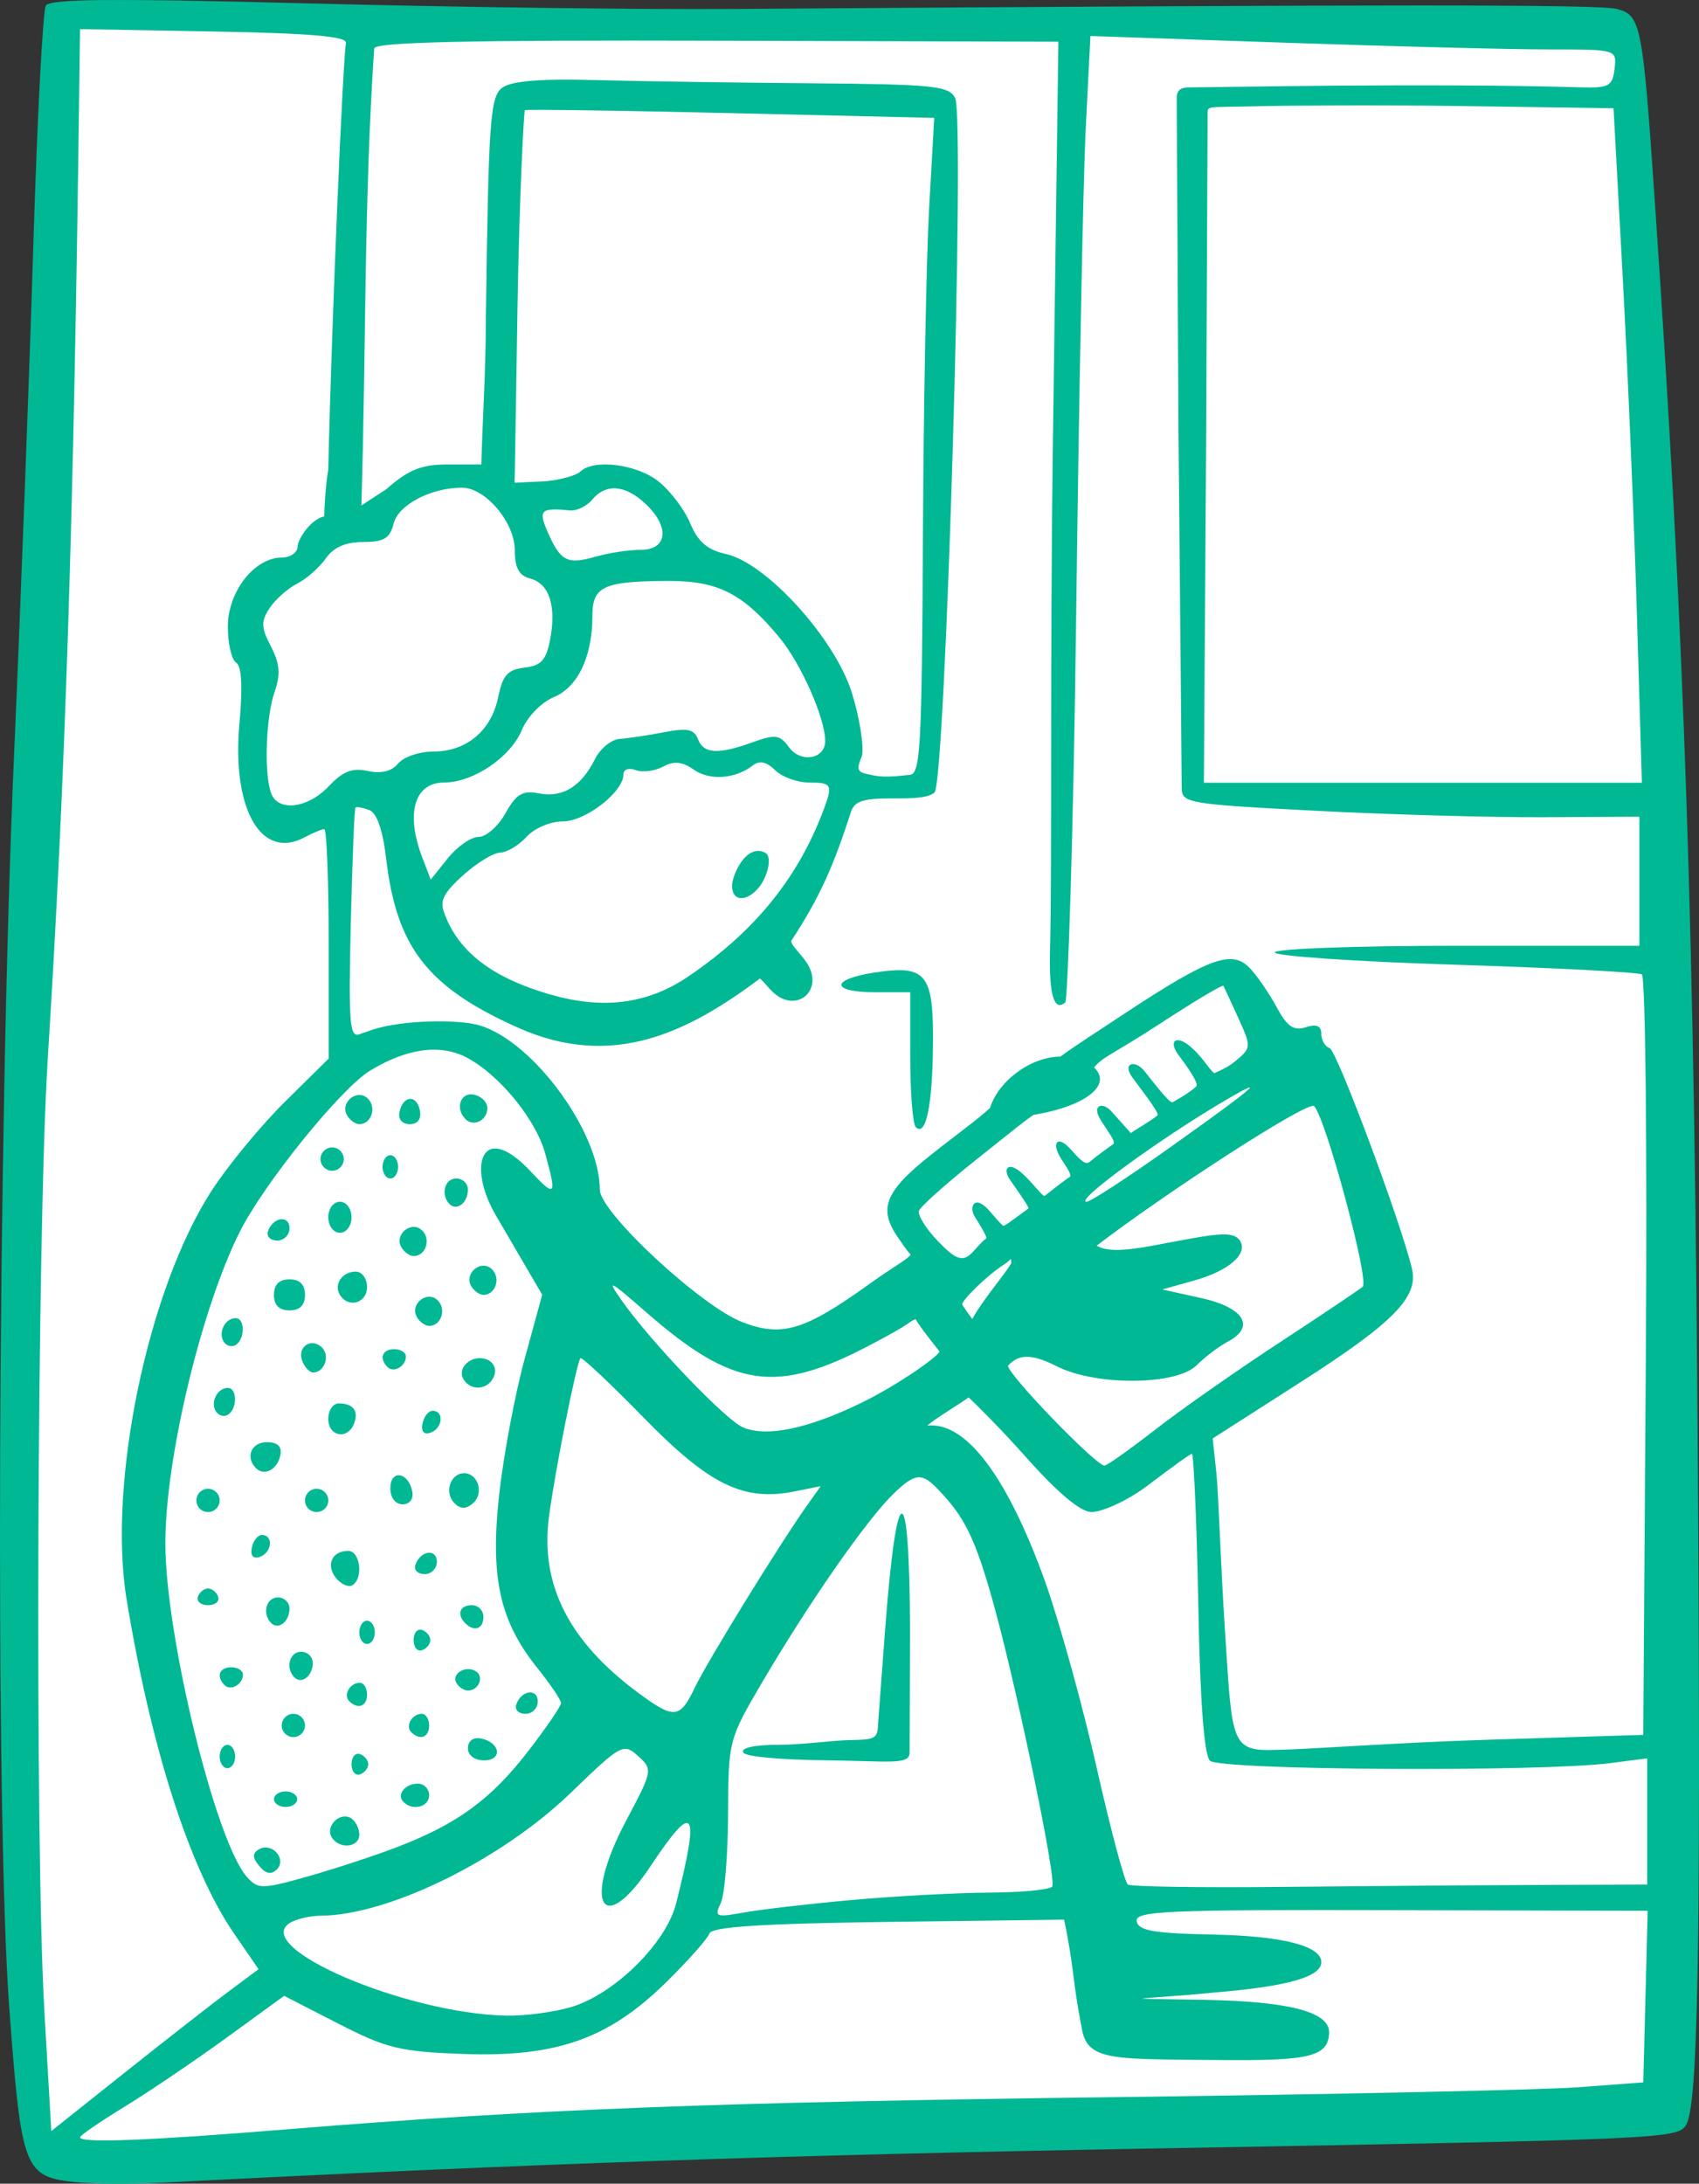 <?xml version="1.0" ?><svg height="257.778mm" viewBox="0 0 200.603 257.778" width="200.603mm" xmlns="http://www.w3.org/2000/svg">
    <rect x="0" y="0" width="200.603" height="257.778" fill="#333333" stroke="none"/>
    <path d="m 9600.275,2321.929 184.862,0.577 c 5.009,89.51 4.663,161.026 5.039,245.671 0,0 -182.815,6.741 -185.814,6.741 -3.002,0 -6.471,-2.435 -6.941,-11.33 -0.472,-8.894 2.853,-241.659 2.853,-241.659 z" fill="#FFFFFF" paint-order="markers stroke fill" transform="translate(77.649,-120.289) translate(-9671.646,-2199.772)"/>
    <path d="m 9606.577,2320.061 c -4.848,0.041 -6.92,0.257 -7.164,0.652 -0.359,0.582 -1.026,13.322 -1.482,28.311 -0.457,14.989 -1.48,42.093 -2.277,60.23 -1.938,44.148 -2.244,125.42 -0.556,147.936 1.419,18.967 1.745,19.821 7.758,20.459 2.088,0.221 6.681,0.255 10.208,0.073 44.466,-2.279 72.707,-3.249 118.165,-4.057 59.039,-1.049 60.841,-1.129 61.844,-2.751 1.399,-2.268 1.739,-20.219 1.413,-74.64 -0.401,-66.344 -1.548,-100.614 -5.108,-152.517 -1.429,-20.826 -1.639,-21.901 -4.452,-22.636 -2.098,-0.548 -26.28,-0.551 -104.535,0 -10.83,0.075 -33.335,-0.221 -50.011,-0.66 -11.339,-0.298 -18.957,-0.431 -23.803,-0.39 z m -3.131,3.437 15.8,0.283 c 11.397,0.205 15.746,0.581 15.601,1.35 -0.356,1.868 -1.648,31.525 -2.092,50.353 -0.332,2.051 -0.469,4.601 -0.474,5.54 -1.656,0.337 -3.139,2.78 -3.139,3.516 0,0.738 -0.841,1.338 -1.875,1.338 -3.222,0 -6.369,4.027 -6.369,8.149 0,2.008 0.441,3.925 0.983,4.26 0.647,0.4 0.781,2.854 0.389,7.153 -0.922,10.128 2.555,16.215 7.692,13.466 0.994,-0.532 2.038,-0.968 2.323,-0.968 0.286,0 0.52,6.095 0.52,13.543 v 13.543 l -3.916,3.862 v 0.01 l -1.155,1.134 c -2.822,2.771 -6.741,7.512 -8.711,10.535 -7.549,11.586 -12.338,34.535 -10.077,48.299 2.898,17.653 7.476,31.873 12.7,39.467 l 2.883,4.189 -3.444,2.557 c -1.893,1.407 -7.4,5.706 -12.236,9.553 l -8.794,6.995 -0.826,-14.309 c -1.127,-19.552 -0.863,-92.103 0.41,-112.324 2.085,-33.164 3.083,-64.154 3.737,-116.16 z m 119.298,0.813 23.021,0.792 c 12.661,0.435 26.646,0.792 31.076,0.792 8.052,0 8.055,10e-5 7.788,2.291 -0.234,2.037 -0.673,2.278 -3.935,2.185 -18.378,-0.525 -42.55,0 -45.949,0 -0.958,0 -1.818,0.036 -1.81,1.261 l 0.208,39.425 c 0.208,22.021 0.379,40.906 0.379,41.965 0,1.852 0.602,1.958 15.794,2.748 8.691,0.452 20.851,0.794 27.023,0.762 l 11.223,-0.06 v 7.618 7.616 h -21.528 c -11.838,0 -21.526,0.353 -21.526,0.785 0,0.431 9.577,1.084 21.285,1.452 11.705,0.367 21.632,0.884 22.058,1.148 0.428,0.264 0.641,20.57 0.473,45.124 l -0.304,44.645 -18.779,0.587 c -10.329,0.323 -21.291,1.152 -24.402,1.175 -5.588,0.236 -5.336,-0.755 -6.201,-13.959 -0.521,-7.99 -0.776,-16.402 -1.017,-18.67 l -0.442,-4.124 10.477,-6.71 c 10.88,-6.971 13.838,-9.986 13.056,-13.312 -1.28,-5.436 -8.867,-25.773 -9.722,-26.058 -0.542,-0.182 -0.987,-0.94 -0.987,-1.688 0,-0.944 -0.561,-1.181 -1.838,-0.776 -1.426,0.453 -2.194,-0.078 -3.432,-2.372 -0.88,-1.625 -2.303,-3.699 -3.165,-4.607 -2.085,-2.198 -4.75,-1.244 -14.567,5.214 -4.155,2.733 -6.426,4.218 -7.81,5.229 -3.518,0.026 -7.333,2.904 -8.296,6.058 -1.376,1.299 -4.29,3.394 -7.091,5.629 -5.375,4.289 -6.144,6.3 -3.725,9.752 0.561,0.799 0.892,1.337 1.451,1.958 -0.597,0.677 -2.255,1.555 -4.817,3.397 -7.725,5.549 -10.364,6.349 -15.037,4.564 -4.889,-1.867 -16.86,-12.982 -16.86,-15.654 0,-7.068 -8.449,-18.232 -14.784,-19.535 -2.83,-0.582 -9.447,-0.468 -12.799,0.927 -0.282,0.08 -0.542,0.164 -0.761,0.253 -1.191,0.482 -1.332,-1.23 -1.059,-12.967 0.181,-7.437 0.424,-13.635 0.555,-13.772 0.13,-0.138 0.865,2e-4 1.625,0.281 0.896,0.343 1.6,2.356 1.99,5.675 1.231,10.47 4.793,15.208 15.595,20.028 11.158,4.978 20.07,0.541 28.549,-5.814 0.705,0.628 0.805,0.925 1.564,1.636 2.731,2.558 6.114,-0.249 3.939,-3.525 -0.686,-1.034 -2.062,-2.276 -1.766,-2.616 3.386,-5.176 4.963,-8.836 7.029,-15.227 0.262,-0.743 0.762,-1.131 1.704,-1.315 2.116,-0.518 6.813,0.253 8.143,-0.914 1.301,-1.302 3.625,-79.603 2.43,-81.981 -0.714,-1.429 -2.57,-1.618 -17.028,-1.733 -8.927,-0.07 -20.422,-0.244 -25.545,-0.382 -1.607,-0.045 -3.025,-0.057 -4.264,-0.045 h 0.01 c -3.713,0.042 -5.819,0.35 -6.643,0.951 -1.426,1.043 -1.622,3.8 -1.934,27.176 -0.02,6.777 -0.367,11.178 -0.537,17.296 h -3.945 c -3.131,0 -4.638,0.603 -7.276,2.92 l -2.945,1.921 c 0.56,-17.722 0.29,-35.825 1.515,-53.948 0.051,-0.753 11.046,-1.002 40.432,-0.917 l 40.351,0.117 -0.637,46.717 c -0.376,27.533 -0.081,49.416 -0.352,60.852 -0.155,6.564 1.01,6.556 1.804,5.832 0.291,-0.265 0.963,-19.566 1.283,-45.386 0.322,-25.82 0.831,-51.836 1.135,-57.813 z m 35.792,8.194 c 2.48,0.011 5.05,0.034 7.578,0.067 l 18.394,0.265 1.083,19.888 c 0.594,10.939 1.347,28.854 1.675,39.812 l 0.589,19.923 h -25.857 -25.857 l 0.261,-39.776 0.181,-39.184 c 0,-1.002 -0.156,-0.741 5.596,-0.892 1.525,-0.041 4.979,-0.086 9.314,-0.101 h 0.01 c 2.168,-0.013 4.558,-0.013 7.038,0 z m -100.579,0.523 c 3.744,0.01 12.364,0.154 22.286,0.385 l 24.061,0.562 -0.601,10.617 c -0.33,5.84 -0.662,23.291 -0.735,38.781 -0.13,25.345 -0.283,28.16 -1.626,28.167 -0.423,0 -2.595,0.409 -4.307,0.036 -1.568,-0.342 -2.132,-0.285 -1.256,-2.297 0.233,-1.236 -0.311,-4.604 -1.218,-7.483 -2.013,-6.399 -10.096,-15.29 -14.848,-16.334 -2.199,-0.483 -3.305,-1.435 -4.222,-3.63 -0.682,-1.636 -2.379,-3.869 -3.768,-4.961 -2.579,-2.027 -7.626,-2.657 -9.195,-1.147 -0.478,0.461 -2.311,0.976 -4.076,1.145 l -3.693,0.176 c 0.126,-7.032 0.235,-14.075 0.346,-21.131 0.208,-12.449 0.743,-22.726 0.865,-22.846 0.032,-0.03 0.739,-0.043 1.987,-0.04 z m -9.405,44.605 v 0 c 2.762,0 6.227,4.105 6.227,7.372 0,2.089 0.494,3.004 1.802,3.346 2.259,0.59 3.121,3.195 2.379,7.165 -0.464,2.467 -1.057,3.125 -3.033,3.356 -1.984,0.231 -2.581,0.9 -3.103,3.471 -0.803,3.964 -3.742,6.434 -7.652,6.434 -1.644,0 -3.519,0.636 -4.166,1.414 -0.771,0.929 -2.002,1.232 -3.585,0.884 -1.825,-0.401 -2.947,0.037 -4.596,1.791 -2.454,2.611 -5.962,3.061 -6.801,0.872 -0.872,-2.271 -0.651,-8.994 0.392,-11.988 0.727,-2.087 0.625,-3.337 -0.434,-5.381 -1.163,-2.239 -1.186,-2.956 -0.155,-4.516 0.669,-1.02 2.129,-2.32 3.243,-2.888 1.114,-0.568 2.638,-1.908 3.388,-2.978 0.925,-1.321 2.342,-1.944 4.417,-1.944 2.462,0 3.163,-0.428 3.607,-2.199 0.552,-2.196 4.41,-4.212 8.065,-4.214 z m 17.809,0.073 c 0.13,-0.01 0.262,0 0.396,0.01 1.067,0.078 2.236,0.676 3.427,1.789 2.919,2.718 2.656,5.46 -0.519,5.46 -1.389,0 -3.809,0.368 -5.375,0.817 -3.316,0.951 -4.107,0.545 -5.611,-2.878 -1.158,-2.635 -0.867,-2.921 2.607,-2.59 0.805,0.075 1.99,-0.495 2.633,-1.269 0.7,-0.845 1.53,-1.289 2.442,-1.334 z m 6.744,10.937 c 5.697,0 8.68,1.536 12.923,6.682 2.579,3.128 5.399,9.511 5.399,12.221 0,2.126 -2.882,2.625 -4.261,0.738 -1.093,-1.496 -1.62,-1.569 -4.284,-0.606 -4.095,1.481 -5.806,1.382 -6.481,-0.376 -0.449,-1.17 -1.273,-1.336 -3.991,-0.805 -1.885,0.368 -4.238,0.721 -5.232,0.786 -0.992,0.065 -2.314,1.143 -2.937,2.394 -1.609,3.228 -3.807,4.576 -6.59,4.043 -1.965,-0.377 -2.692,0.052 -3.968,2.336 -0.857,1.538 -2.285,2.796 -3.171,2.796 -0.887,0 -2.523,1.133 -3.635,2.519 l -2.02,2.52 -0.991,-2.579 c -2,-5.213 -0.951,-8.868 2.544,-8.875 3.464,0 7.873,-2.983 9.213,-6.222 0.644,-1.552 2.304,-3.256 3.763,-3.86 2.848,-1.18 4.56,-4.798 4.56,-9.639 0,-3.464 1.35,-4.064 9.16,-4.074 z m 10.633,21.415 c 0.541,-0.031 1.129,0.274 1.774,0.917 0.805,0.806 2.643,1.466 4.084,1.466 2.428,0 2.711,0.234 1.888,2.546 -2.666,7.484 -7.398,14.424 -16.348,20.431 -6.214,4.171 -12.533,3.447 -18.519,1.279 -4.031,-1.461 -8.415,-3.936 -10.181,-8.9 -0.474,-1.333 -0.208,-2.192 2.139,-4.325 1.652,-1.503 3.661,-2.744 4.466,-2.759 0.802,-0.026 2.204,-0.851 3.118,-1.859 0.93,-1.027 2.82,-1.831 4.305,-1.831 2.667,0 7.145,-3.479 7.145,-5.553 0,-0.584 0.642,-0.809 1.439,-0.503 0.792,0.304 2.241,0.122 3.223,-0.401 1.316,-0.705 2.272,-0.611 3.658,0.36 1.886,1.32 4.916,1.088 6.998,-0.538 0.181,-0.145 0.379,-0.244 0.581,-0.294 0.075,-0.018 0.152,-0.03 0.229,-0.034 z m -3.305,14.5 c -0.042,2.634 2.996,1.637 4.046,-1.346 0.483,-1.371 0.311,-2.263 -0.114,-2.482 -2.28,-1.173 -3.913,2.675 -3.931,3.828 z m 19.697,10.031 c -0.235,0 -0.484,0.011 -0.747,0.028 h -0.01 c -0.6,0.041 -1.272,0.122 -2.026,0.236 -5.335,0.8 -5.342,2.339 0,2.339 h 4.121 v 7.634 c 0,4.199 0.296,7.929 0.66,8.291 1.181,1.183 1.96,-2.511 2.025,-9.63 0.076,-6.947 -0.49,-8.915 -4.022,-8.898 z m 38.308,1.845 c 0.104,0.166 0.893,1.876 1.768,3.802 1.571,3.453 1.563,3.527 -0.486,5.201 -0.789,0.645 -1.876,1.098 -2.357,1.311 -0.772,-0.627 -1.356,-1.953 -2.988,-3.277 -1.497,-1.214 -2.514,-0.553 -1.174,1.206 0.87,1.151 2.409,3.293 2.033,3.638 -0.685,0.634 -1.709,1.257 -2.792,1.865 -0.327,0.184 -2.168,-2.256 -3.357,-3.722 -1.062,-1.309 -2.625,-0.931 -1.399,0.775 0.792,1.105 3.259,4.229 2.983,4.49 -0.493,0.474 -2.762,1.784 -3.154,2.095 0,0 -0.999,-1.111 -2.287,-2.559 -0.982,-1.104 -2.27,-0.808 -1.416,0.757 0.629,1.15 2.046,2.837 1.624,3.113 -0.465,0.301 -2.278,1.647 -2.665,1.995 -0.436,0.394 -0.792,0.401 -2.228,-1.257 -1.662,-1.919 -2.445,-0.959 -1.316,0.887 0.529,0.863 1.43,2.028 1.051,2.259 -0.527,0.322 -2.322,1.729 -2.919,2.208 -0.233,0.177 -1.293,-1.406 -2.7,-2.676 -1.584,-1.429 -2.342,-0.571 -1.407,0.79 0.574,0.837 2.332,3.275 2.174,3.384 -0.685,0.474 -2.439,1.858 -2.929,2.051 -0.156,0.06 -1.644,-1.765 -1.906,-2.026 -1.664,-1.665 -2.147,-0.091 -1.511,0.926 0.343,0.547 1.561,2.458 1.358,2.586 -0.498,0.312 -1.498,1.574 -1.89,1.901 -1.01,0.838 -1.813,0.502 -3.825,-1.598 -1.402,-1.462 -2.399,-3.07 -2.217,-3.574 0.181,-0.504 3.217,-3.214 6.743,-6.022 4.806,-3.827 5.851,-4.689 6.788,-5.297 6.09,-0.996 9.348,-3.526 7.141,-5.593 1.033,-1.286 2.155,-1.497 7.706,-5.122 4.061,-2.651 7.46,-4.684 7.556,-4.519 z m -93.2,7.541 v 6e-4 c 1.371,5e-4 2.647,0.297 3.808,0.897 3.832,1.982 8.187,7.273 9.306,11.303 1.415,5.089 1.238,5.313 -1.685,2.182 -5.739,-6.143 -7.588,-0.758 -4.121,5.179 l 5.47,9.363 -2.069,7.565 c -1.137,4.161 -2.486,11.327 -3,15.924 -1.1,9.857 0.031,15.008 4.493,20.57 1.539,1.916 2.798,3.78 2.798,4.141 0,0.361 -1.742,2.913 -3.871,5.673 -4.388,5.689 -8.358,8.596 -15.473,11.328 -2.71,1.041 -7.496,2.611 -10.63,3.491 -5.323,1.494 -5.793,1.498 -7.086,0.068 -3.683,-4.068 -9.657,-28.463 -9.657,-39.429 0,-9.968 4.217,-27.619 8.768,-36.718 2.869,-5.734 11.951,-16.97 15.415,-19.073 2.703,-1.639 5.25,-2.466 7.533,-2.465 z m 96.295,4.465 c 0.026,0 0.036,0.013 0.029,0.037 -0.104,0.311 -3.179,2.605 -9.449,7.059 -4.946,3.513 -9.363,6.388 -9.818,6.388 -1.53,0 8.462,-7.314 16.262,-11.903 1.79,-1.053 2.791,-1.589 2.975,-1.581 z m -92.145,0.808 v 0.012 c -1.166,0.187 -1.527,1.811 -0.426,2.912 0.958,0.96 2.576,0.143 2.576,-1.304 0,-0.707 -0.722,-1.425 -1.605,-1.594 -0.208,-0.036 -0.379,-0.039 -0.545,-0.026 z m -12.994,0.072 c -1.085,0.032 -2.103,1.303 -1.394,2.449 0.338,0.547 0.979,0.996 1.423,0.996 1.415,0 2.074,-1.954 1.018,-3.011 -0.314,-0.316 -0.682,-0.444 -1.046,-0.434 z m 5.99,0.462 c -0.504,0.036 -1.013,0.566 -1.221,1.561 -0.181,0.83 0.333,1.422 1.213,1.422 0.943,0 1.392,-0.601 1.199,-1.603 -0.181,-0.966 -0.685,-1.417 -1.191,-1.379 z m 106.657,0.82 c 0.05,-4e-4 0.086,0.01 0.107,0.03 v -0.01 c 1.376,1.375 6.562,20.631 5.746,21.334 -0.421,0.362 -4.888,3.358 -9.925,6.656 -5.037,3.299 -11.604,7.9 -14.587,10.227 -2.986,2.326 -5.676,4.229 -5.983,4.229 -1.01,0 -11.386,-10.724 -11.386,-11.788 1.083,-1.145 2.362,-1.665 5.741,0.057 4.603,2.347 14.136,2.284 16.528,-0.109 0.968,-0.97 2.643,-2.234 3.72,-2.81 3.275,-1.753 1.865,-4.011 -3.204,-5.131 l -4.57,-1.01 3.789,-1.061 c 4.061,-1.139 6.353,-3.124 5.398,-4.672 -0.821,-1.328 -3.171,-0.779 -10.176,0.538 -3.976,0.747 -5.674,0.654 -6.759,0.026 8.487,-6.457 23.994,-16.492 25.56,-16.506 z m -115.826,4.911 c -0.756,0 -1.374,0.618 -1.374,1.374 0,0.756 0.618,1.375 1.374,1.375 0.755,0 1.373,-0.619 1.373,-1.375 0,-0.756 -0.618,-1.374 -1.373,-1.374 z m 6.871,0.916 c -0.504,0 -0.917,0.618 -0.917,1.374 0,0.756 0.413,1.374 0.917,1.374 0.503,0 0.916,-0.619 0.916,-1.374 0,-0.756 -0.413,-1.374 -0.916,-1.374 z m 7.784,2.748 c -1.379,0 -1.88,1.934 -0.787,3.029 0.855,0.855 2.163,-0.179 2.163,-1.708 0,-0.726 -0.618,-1.32 -1.376,-1.32 z m -13.738,2.748 c -0.764,0 -1.374,0.813 -1.374,1.831 0,1.018 0.611,1.832 1.374,1.832 0.763,0 1.373,-0.814 1.373,-1.832 0,-1.018 -0.61,-1.831 -1.373,-1.831 z m -7.011,2.068 c -0.563,0.08 -1.2,0.575 -1.483,1.424 -0.208,0.598 0.291,1.088 1.088,1.088 0.8,0 1.452,-0.653 1.452,-1.45 0,-0.809 -0.493,-1.142 -1.057,-1.061 z m 15.684,0.901 c -1.086,0.031 -2.101,1.302 -1.394,2.447 0.34,0.548 0.979,0.995 1.423,0.995 1.415,0 2.078,-1.954 1.02,-3.011 -0.316,-0.316 -0.685,-0.442 -1.048,-0.432 z m 70.547,3.815 c 0.044,0.017 0.044,0.16 0.044,0.493 -0.92,1.503 -3.433,4.403 -4.601,6.566 -0.268,-0.371 -1.013,-1.38 -1.181,-1.69 -0.208,-0.386 3.007,-3.538 4.886,-4.714 0.457,-0.288 0.683,-0.551 0.792,-0.632 0.026,-0.02 0.046,-0.028 0.06,-0.023 z m -62.304,0.765 c -1.085,0.031 -2.1,1.303 -1.394,2.449 0.341,0.548 0.98,0.996 1.424,0.996 1.415,0 2.077,-1.954 1.02,-3.011 -0.316,-0.316 -0.686,-0.444 -1.05,-0.433 z m -15.031,0.696 c -1.618,0 -2.652,1.508 -1.885,2.748 0.994,1.612 3.204,0.98 3.204,-0.916 0,-1.008 -0.592,-1.832 -1.319,-1.832 z m -7.839,0.915 c -1.221,0 -1.833,0.612 -1.833,1.833 0,1.222 0.612,1.831 1.833,1.831 1.22,0 1.83,-0.61 1.83,-1.831 0,-1.221 -0.611,-1.833 -1.83,-1.833 z m 38.204,0.728 c 0.025,0 0.062,0.01 0.111,0.03 0.398,0.184 1.595,1.199 3.843,3.159 10.246,8.934 15.287,9.674 26.333,3.872 5.577,-2.929 4.349,-2.651 5.429,-3.087 0.46,0.857 2.797,3.769 2.797,3.769 0.379,0.267 -4.712,3.942 -9.325,6.168 -6.249,3.018 -11.068,4.006 -13.841,2.838 -2.044,-0.861 -10.833,-10.041 -14.261,-14.892 -0.841,-1.193 -1.258,-1.838 -1.085,-1.858 z m -21.744,1.325 c -1.086,0.032 -2.103,1.302 -1.394,2.447 0.338,0.548 0.979,0.996 1.423,0.996 1.415,0 2.075,-1.954 1.018,-3.011 -0.314,-0.316 -0.683,-0.442 -1.046,-0.432 z m -22.819,2.528 c -1.236,0 -2.093,1.669 -1.417,2.763 0.316,0.512 0.958,0.694 1.427,0.404 1.111,-0.688 1.104,-3.167 0,-3.167 z m 9.218,2.958 c -0.987,-0.125 -1.831,0.846 -1.348,2.108 0.286,0.74 0.86,1.345 1.281,1.345 1.329,0 2.033,-1.953 1.057,-2.931 -0.317,-0.316 -0.662,-0.48 -0.99,-0.522 z m 9.506,0.704 c -1.415,0 -1.82,1.082 -0.787,2.114 0.73,0.732 2.164,-0.096 2.164,-1.251 0,-0.474 -0.62,-0.863 -1.377,-0.863 z m 10.272,1.064 c -1.49,-0.109 -2.83,1.29 -2.077,2.51 0.901,1.455 2.976,1.216 3.601,-0.413 0.312,-0.816 -0.051,-1.638 -0.88,-1.954 -0.208,-0.083 -0.431,-0.127 -0.644,-0.143 z m 11.723,0 c 0.156,-0.171 3.532,2.996 7.476,7.035 7.741,7.928 11.773,9.898 17.797,8.693 l 3.089,-0.619 -1.579,2.22 c -3.212,4.518 -11.816,18.475 -13.268,21.518 -1.792,3.758 -2.446,3.813 -6.788,0.587 -8.109,-6.028 -11.492,-12.716 -10.456,-20.674 0.699,-5.357 3.269,-18.291 3.728,-18.759 z m -41.633,3.506 c -1.239,0 -2.096,1.67 -1.421,2.763 0.316,0.512 0.958,0.694 1.428,0.404 1.112,-0.688 1.104,-3.167 0,-3.167 z m 87.465,1.125 c 0.891,0.833 3.688,3.593 6.829,7.12 3.716,4.171 6.398,6.412 7.679,6.412 1.08,0 4.006,-1.142 6.725,-3.207 2.512,-1.911 4.911,-3.666 5.129,-3.666 0.208,0 0.571,8.272 0.75,17.82 0.208,11.4 0.688,17.719 1.376,18.407 1.125,1.123 38.978,1.348 47.271,0.282 l 4.352,-0.56 v 7.446 7.447 l -13.053,0.052 c -7.18,0.028 -20.822,0.133 -30.317,0.229 -9.494,0.096 -17.569,-0.028 -17.943,-0.281 -0.374,-0.252 -2.028,-6.435 -3.674,-13.74 -1.649,-7.305 -4.386,-17.198 -6.086,-21.985 -1.682,-4.67 -7.154,-19.16 -13.931,-18.448 0.857,-0.775 3.822,-2.558 4.894,-3.328 z m -74.391,0.707 c -0.673,0 -1.221,0.824 -1.221,1.831 0,2.083 2.296,2.497 3.043,0.549 0.577,-1.498 -0.103,-2.38 -1.822,-2.38 z m 11.145,0.868 c -0.504,-0.026 -1.058,0.638 -1.231,1.478 -0.208,0.955 0.155,1.375 0.913,1.118 1.429,-0.475 1.679,-2.525 0.318,-2.596 z m -19.629,3.711 c -1.83,0 -2.565,1.776 -1.266,3.073 0.982,0.982 2.544,0.14 2.869,-1.545 0.208,-1.03 -0.32,-1.528 -1.603,-1.528 z m 23.292,3.663 v 0 c -1.62,0 -2.366,2.305 -1.14,3.53 0.704,0.705 1.353,0.719 2.163,0.044 1.369,-1.134 0.67,-3.576 -1.023,-3.576 z m -7.795,0.242 c -0.497,0.048 -0.906,0.539 -0.906,1.516 0,1.125 0.589,1.907 1.441,1.907 0.852,0 1.321,-0.623 1.145,-1.526 -0.233,-1.149 -0.87,-1.804 -1.462,-1.891 -0.074,-0.011 -0.147,-0.013 -0.218,-0.01 z m 61.422,0.242 c 0.742,-0.047 1.407,0.446 2.331,1.414 3.059,3.203 4.402,5.5 6.819,14.476 2.833,10.528 7.166,31.567 6.676,32.406 -0.208,0.378 -3.573,0.705 -7.446,0.727 -3.874,0.026 -11.169,0.413 -16.206,0.869 -5.037,0.455 -10.772,1.12 -12.749,1.478 -3.314,0.601 -3.524,0.517 -2.748,-1.096 0.462,-0.962 0.855,-5.695 0.87,-10.519 0.03,-8.688 0.081,-8.836 4.035,-15.573 5.71,-9.696 12.407,-19.286 15.611,-22.356 1.243,-1.191 2.066,-1.779 2.807,-1.826 z m -83.855,1.35 c -0.755,0 -1.373,0.618 -1.373,1.374 0,0.756 0.617,1.374 1.373,1.374 0.756,0 1.374,-0.618 1.374,-1.374 0,-0.756 -0.618,-1.374 -1.374,-1.374 z m 12.823,0 c -0.755,0 -1.374,0.618 -1.374,1.374 0,0.756 0.619,1.374 1.374,1.374 0.758,0 1.376,-0.618 1.376,-1.374 0,-0.756 -0.617,-1.374 -1.376,-1.374 z m 69.082,2.942 c -0.559,0.026 -1.286,4.65 -1.976,13.896 l -0.792,10.588 c -0.081,2.122 -0.181,2.18 -3.526,2.246 -1.807,0.037 -5.435,0.54 -8.108,0.547 -3.007,0 -4.646,0.36 -4.297,0.926 0.319,0.516 4.744,0.854 10.132,0.917 7.034,0.083 9.405,0.557 9.496,-0.852 l 0.051,-14.492 c -0.03,-9.204 -0.408,-13.796 -0.966,-13.776 z m -75.494,2.507 c -0.504,-0.026 -1.057,0.64 -1.233,1.48 -0.208,0.955 0.155,1.375 0.917,1.118 1.428,-0.475 1.677,-2.526 0.316,-2.598 z m 10.13,1.881 c -1.927,0 -2.67,1.711 -1.403,3.236 0.605,0.728 1.464,1.097 1.911,0.821 1.326,-0.821 0.922,-4.058 -0.509,-4.058 z m 9.426,0.234 c -0.564,0.08 -1.2,0.576 -1.484,1.425 -0.207,0.598 0.291,1.088 1.088,1.088 0.798,0 1.449,-0.653 1.449,-1.45 0,-0.809 -0.491,-1.143 -1.054,-1.063 z m -25.967,4.208 c -0.48,0 -1.017,0.443 -1.199,0.985 -0.181,0.542 0.359,0.983 1.199,0.983 0.84,0 1.379,-0.442 1.198,-0.983 -0.181,-0.542 -0.719,-0.985 -1.198,-0.985 z m 8.245,1.054 c -1.381,0 -1.885,1.934 -0.789,3.028 0.854,0.855 2.163,-0.179 2.163,-1.708 0,-0.726 -0.618,-1.32 -1.373,-1.32 z m 22.899,0.915 c -1.431,0 -1.818,1.084 -0.764,2.138 1.054,1.054 2.137,0.667 2.137,-0.763 0,-0.756 -0.618,-1.375 -1.374,-1.375 z m -12.368,1.833 c -0.504,0 -0.914,0.618 -0.914,1.374 0,0.756 0.41,1.374 0.914,1.374 0.504,0 0.917,-0.619 0.917,-1.374 0,-0.756 -0.413,-1.374 -0.917,-1.374 z m 6.285,1.057 c -0.065,0 -0.128,0.011 -0.186,0.034 v -0.01 c -0.353,0.114 -0.603,0.577 -0.603,1.207 0,0.84 0.444,1.379 0.985,1.198 0.542,-0.182 0.987,-0.72 0.987,-1.198 0,-0.479 -0.444,-1.019 -0.987,-1.2 -0.065,-0.023 -0.131,-0.034 -0.196,-0.034 z m -14.07,2.608 c -1.378,0 -1.882,1.933 -0.789,3.028 0.857,0.855 2.163,-0.179 2.163,-1.709 0,-0.726 -0.618,-1.319 -1.374,-1.319 z m -8.243,1.831 c -1.415,0 -1.82,1.08 -0.79,2.112 0.732,0.732 2.163,-0.096 2.163,-1.25 0,-0.474 -0.617,-0.862 -1.373,-0.862 z m 27.905,0.218 c -0.968,0.039 -1.81,0.855 -1.304,1.677 0.291,0.469 0.893,0.853 1.337,0.853 1.283,0 1.956,-1.648 0.93,-2.281 -0.304,-0.19 -0.641,-0.262 -0.963,-0.249 z m -12.737,1.614 c -1.155,0 -1.983,1.431 -1.251,2.163 1.03,1.032 2.111,0.627 2.111,-0.789 0,-0.756 -0.387,-1.374 -0.86,-1.374 z m 19.955,1.151 c -0.564,0.08 -1.196,0.576 -1.48,1.425 -0.207,0.598 0.291,1.088 1.088,1.088 0.798,0 1.452,-0.653 1.452,-1.45 0,-0.809 -0.494,-1.143 -1.06,-1.062 z m -27.797,2.513 c -0.755,0 -1.373,0.619 -1.373,1.374 0,0.756 0.618,1.374 1.373,1.374 0.756,0 1.374,-0.619 1.374,-1.374 0,-0.756 -0.618,-1.374 -1.374,-1.374 z m 15.17,0 c -1.156,0 -1.984,1.43 -1.252,2.162 1.031,1.032 2.114,0.629 2.114,-0.788 0,-0.756 -0.39,-1.374 -0.862,-1.374 z m 6.641,2.872 c -0.103,0 -0.2,9e-4 -0.292,0.013 v 0.01 c -0.556,0.096 -0.906,0.521 -0.906,1.161 0,0.85 0.781,1.441 1.908,1.441 2.231,0 1.917,-2.14 -0.381,-2.586 -0.117,-0.023 -0.226,-0.035 -0.329,-0.039 z m -29.598,0.793 c -0.503,0 -0.914,0.619 -0.914,1.375 0,0.756 0.411,1.374 0.914,1.374 0.504,0 0.917,-0.619 0.917,-1.374 0,-0.756 -0.413,-1.375 -0.917,-1.375 z m 46.791,0.49 c 0.612,-0.101 1.053,0.244 1.7,0.829 1.753,1.588 1.732,1.7 -1.412,7.631 -5.194,9.785 -2.856,14.019 2.926,5.308 5.159,-7.772 5.824,-6.759 2.959,4.519 -1.178,4.641 -7.267,10.643 -12.339,12.162 -2.056,0.616 -5.546,1.078 -7.753,1.026 -11.919,-0.279 -30.061,-8.06 -25.506,-10.94 0.734,-0.465 2.396,-0.852 3.689,-0.86 7.977,-0.047 21.29,-6.591 29.462,-14.481 3.747,-3.617 5.25,-5.027 6.274,-5.196 z m -31.345,0.568 c -0.065,0 -0.128,0.011 -0.187,0.033 v -0.01 c -0.353,0.114 -0.602,0.575 -0.602,1.205 0,0.84 0.444,1.379 0.984,1.198 0.542,-0.182 0.987,-0.72 0.987,-1.198 0,-0.478 -0.444,-1.018 -0.987,-1.198 -0.065,-0.022 -0.131,-0.033 -0.196,-0.033 z m 7.05,3.521 c -1.529,0 -2.562,1.307 -1.705,2.162 1.093,1.095 3.028,0.592 3.028,-0.788 0,-0.756 -0.594,-1.374 -1.322,-1.374 z m -15.626,0.917 c -0.755,0 -1.373,0.411 -1.373,0.915 0,0.504 0.617,0.917 1.373,0.917 0.756,0 1.374,-0.413 1.374,-0.917 0,-0.504 -0.618,-0.915 -1.374,-0.915 z m 7.206,2.971 c -1.192,-0.179 -2.457,1.313 -1.758,2.445 0.898,1.453 3.256,1.219 3.256,-0.324 0,-0.726 -0.449,-1.598 -0.994,-1.936 -0.156,-0.098 -0.333,-0.159 -0.504,-0.184 z m -9.788,3.663 -0.017,5e-4 c -0.181,0.031 -0.384,0.098 -0.571,0.213 -0.769,0.475 -0.753,0.991 0.081,1.975 0.766,0.924 1.4,1.038 2.062,0.376 1.07,-1.07 -0.208,-2.773 -1.556,-2.564 z m 133.092,7.383 h 0.01 l 30.305,0.073 -0.26,10.13 -0.259,10.13 -7.716,0.573 c -4.245,0.315 -28.77,0.839 -54.503,1.163 -47.535,0.6 -68.623,1.419 -97.941,3.804 -16.566,1.347 -24.418,1.649 -24.418,0.938 0,-0.215 2.37,-1.841 5.268,-3.614 2.895,-1.772 8.319,-5.441 12.05,-8.153 l 6.786,-4.931 6.382,3.277 c 5.706,2.928 7.276,3.31 14.744,3.584 10.998,0.403 17.159,-1.767 23.953,-8.44 2.628,-2.58 4.934,-5.179 5.125,-5.778 0.261,-0.788 6.167,-1.18 21.415,-1.374 l 20.471,-0.262 c 1.216,5.811 0.985,7.314 2.083,12.785 0.551,3.717 3.454,3.654 13.255,3.763 12.775,0.14 15.945,0.026 15.945,-3.279 0,-2.384 -4.803,-3.629 -14.655,-3.798 -11.955,-0.205 -7.676,-1e-4 1.106,-0.868 8.646,-0.715 12.635,-1.848 12.635,-3.59 0,-1.923 -4.615,-3.093 -12.825,-3.254 -6.959,-0.138 -8.758,-0.449 -8.979,-1.562 -0.233,-1.223 3.388,-1.382 30.027,-1.318 z" fill="#00B894" transform="translate(77.649,-120.289) translate(-9671.646,-2199.772)"/>
</svg>